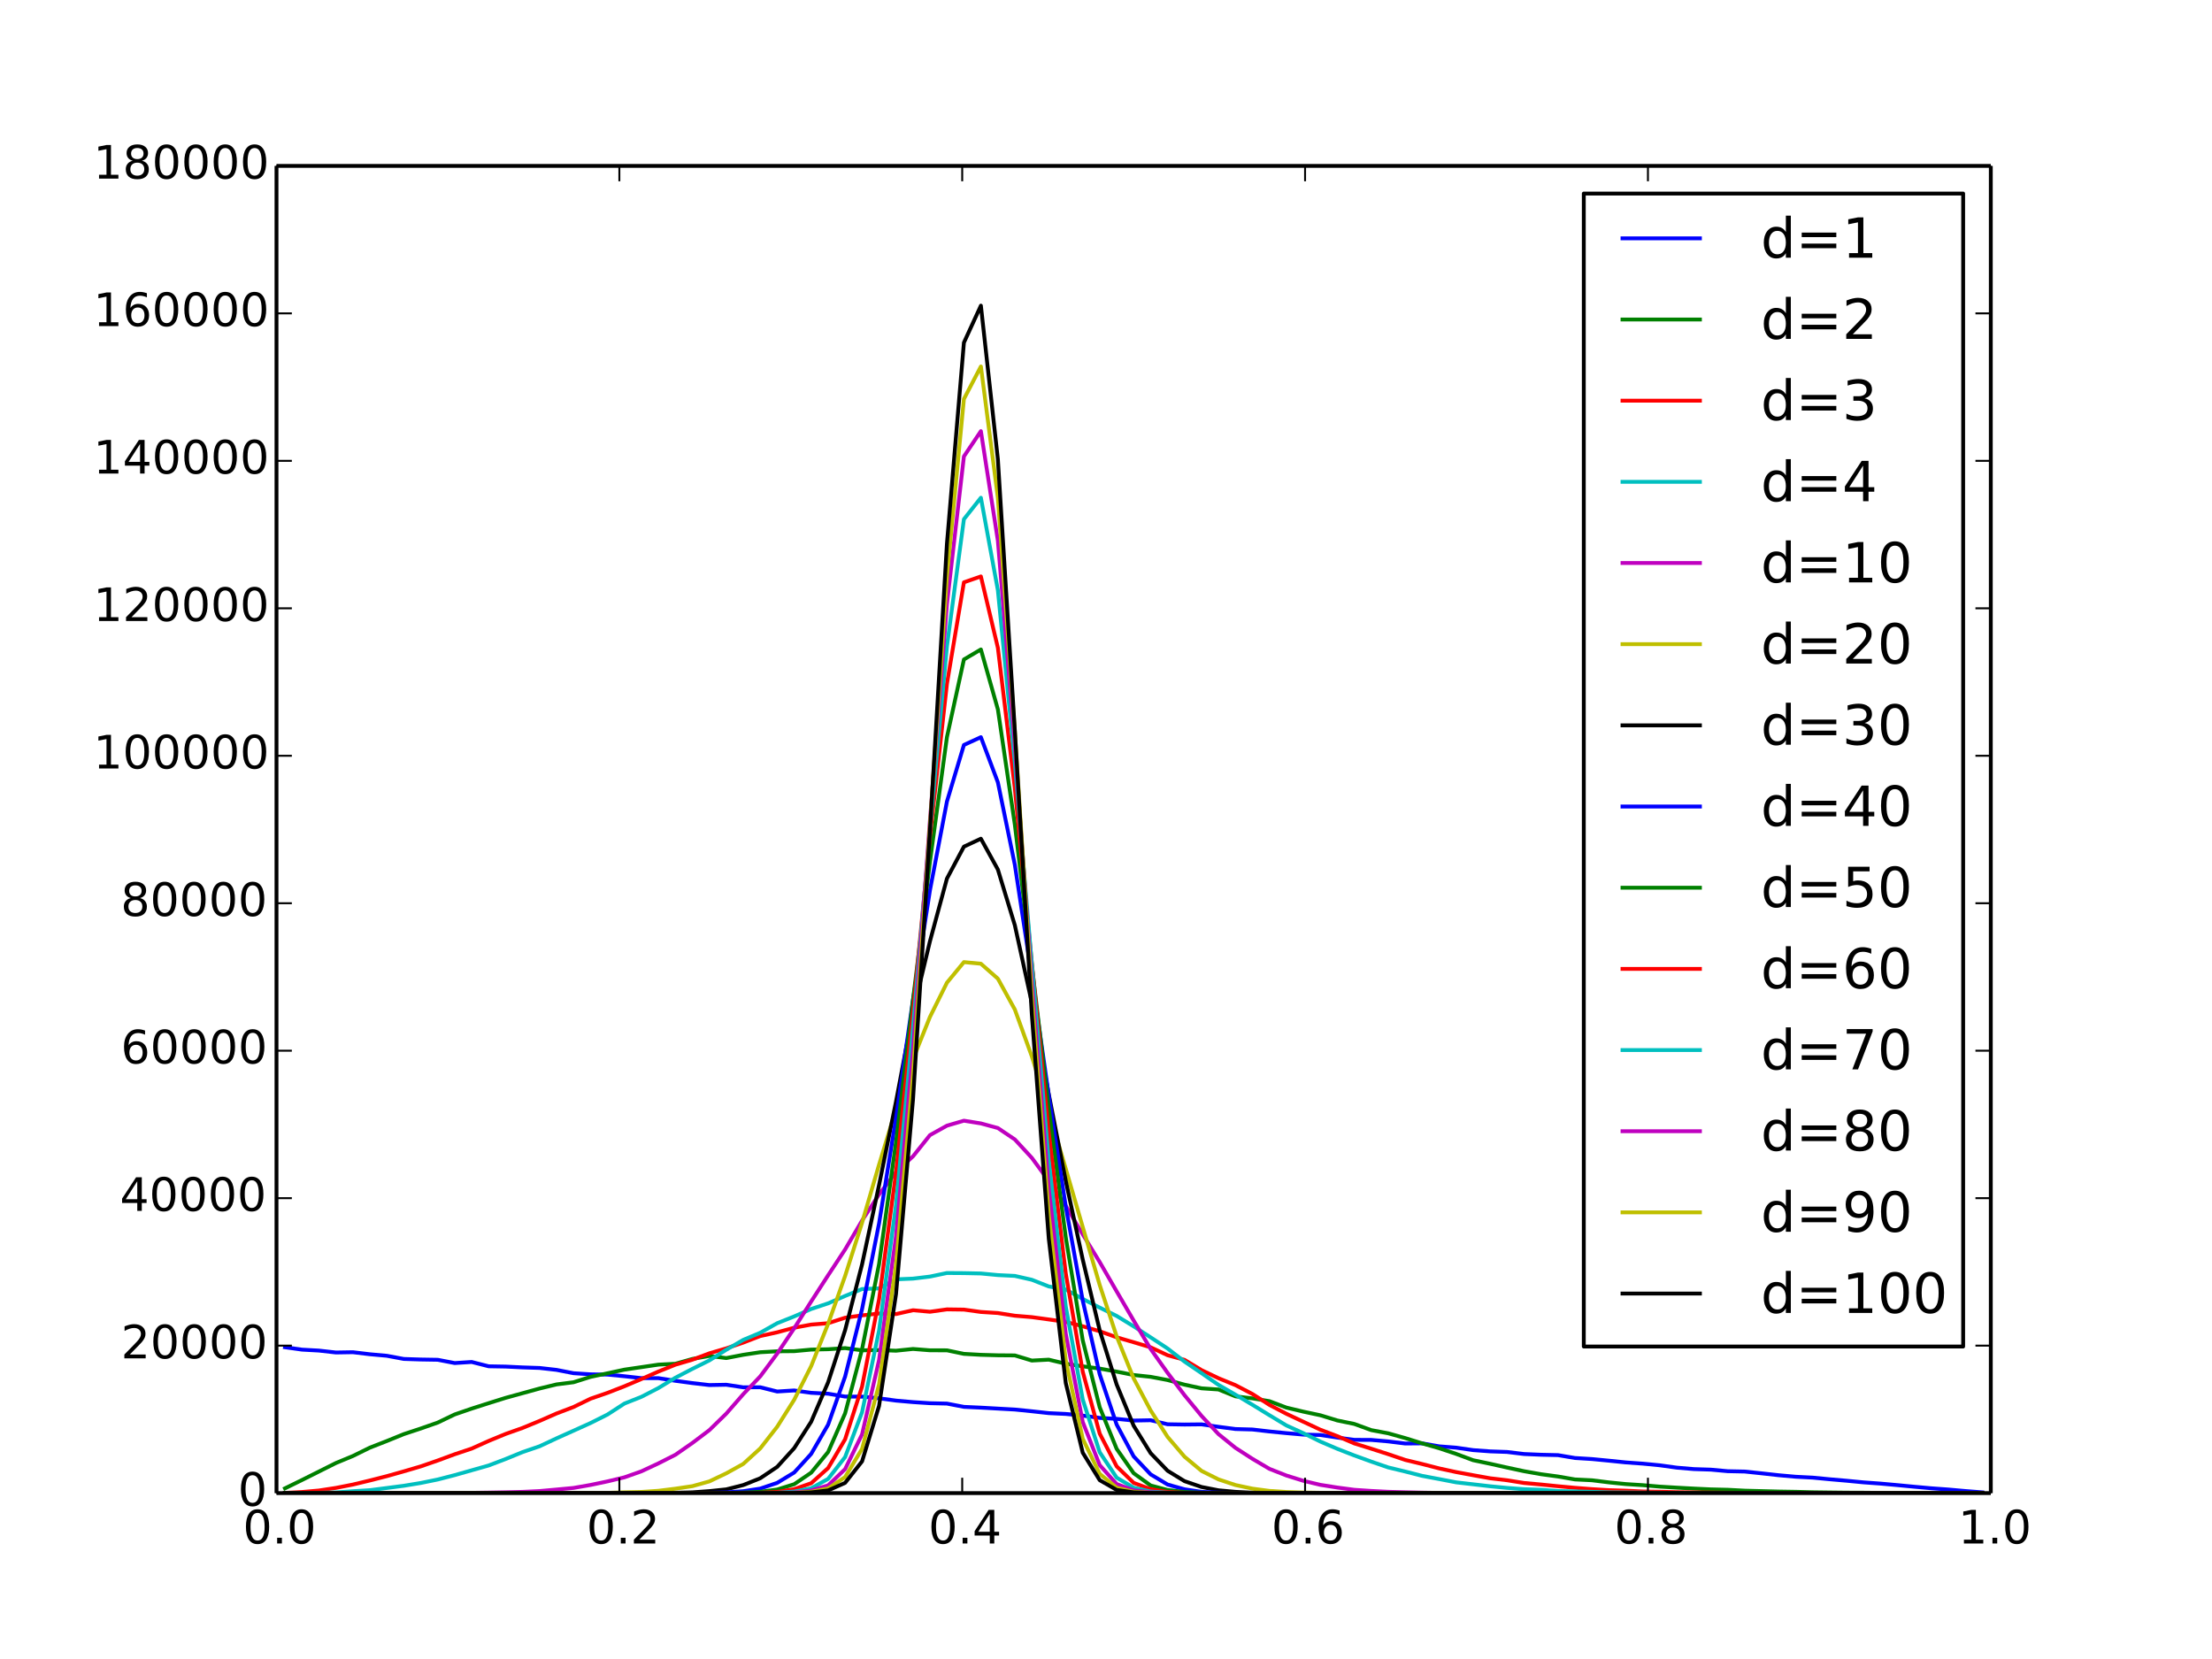 <?xml version="1.0" encoding="utf-8" standalone="no"?>
<!DOCTYPE svg PUBLIC "-//W3C//DTD SVG 1.1//EN"
  "http://www.w3.org/Graphics/SVG/1.1/DTD/svg11.dtd">
<!-- Created with matplotlib (http://matplotlib.org/) -->
<svg height="432" version="1.1" viewBox="0 0 576 432" width="576" xmlns="http://www.w3.org/2000/svg" xmlns:xlink="http://www.w3.org/1999/xlink">
 <defs>
  <style type="text/css">
*{stroke-linecap:butt;stroke-linejoin:round;}
  </style>
 </defs>
 <g id="figure_1">
  <g id="patch_1">
   <path d="
M0 432
L576 432
L576 0
L0 0
z
" style="fill:#ffffff;"/>
  </g>
  <g id="axes_1">
   <g id="patch_2">
    <path d="
M72 388.8
L518.4 388.8
L518.4 43.2
L72 43.2
z
" style="fill:#ffffff;"/>
   </g>
   <g id="line2d_1">
    <path clip-path="url(#p7ff5b81e1d)" d="
M74.21 350.817
L78.63 351.443
L83.049 351.688
L87.469 352.188
L91.889 352.113
L96.309 352.643
L100.729 353.042
L105.149 353.868
L109.568 354.012
L113.988 354.084
L118.408 354.937
L122.828 354.655
L127.248 355.778
L131.667 355.855
L136.087 356.068
L140.507 356.214
L144.927 356.715
L149.347 357.581
L153.766 357.869
L158.186 357.942
L162.606 358.37
L167.026 358.869
L171.446 358.865
L175.865 359.555
L180.285 360.152
L184.705 360.666
L189.125 360.584
L193.545 361.254
L197.964 361.24
L202.384 362.346
L206.804 362.07
L211.224 362.686
L215.644 362.92
L220.063 363.661
L224.483 363.681
L228.903 364.115
L233.323 364.714
L237.743 365.105
L242.162 365.391
L246.582 365.493
L251.002 366.342
L255.422 366.547
L259.842 366.795
L264.261 367.041
L268.681 367.49
L273.101 367.976
L277.521 368.187
L281.941 368.617
L286.36 369.22
L290.78 369.469
L295.2 369.913
L299.62 369.827
L304.04 370.873
L308.459 370.946
L312.879 370.898
L317.299 371.539
L321.719 372.115
L326.139 372.238
L330.558 372.749
L334.978 373.185
L339.398 373.567
L343.818 373.667
L348.238 374.333
L352.657 374.93
L357.077 374.953
L361.497 375.341
L365.917 375.888
L370.337 375.852
L374.756 376.623
L379.176 376.967
L383.596 377.608
L388.016 377.933
L392.436 378.088
L396.855 378.624
L401.275 378.812
L405.695 378.912
L410.115 379.661
L414.535 379.932
L418.954 380.358
L423.374 380.813
L427.794 381.128
L432.214 381.56
L436.634 382.172
L441.053 382.548
L445.473 382.689
L449.893 383.096
L454.313 383.188
L458.733 383.654
L463.152 384.144
L467.572 384.541
L471.992 384.768
L476.412 385.192
L480.832 385.576
L485.251 386.004
L489.671 386.323
L494.091 386.723
L498.511 387.147
L502.931 387.546
L507.35 387.863
L511.77 388.26
L516.19 388.606" style="fill:none;stroke:#0000ff;stroke-linecap:square;"/>
   </g>
   <g id="line2d_2">
    <path clip-path="url(#p7ff5b81e1d)" d="
M74.21 387.562
L78.63 385.396
L83.049 383.186
L87.469 380.97
L91.889 379.14
L96.309 376.965
L100.729 375.241
L105.149 373.442
L109.568 371.983
L113.988 370.435
L118.408 368.317
L122.828 366.799
L127.248 365.384
L131.667 363.999
L136.087 362.784
L140.507 361.567
L144.927 360.497
L149.347 359.935
L153.766 358.541
L158.186 357.602
L162.606 356.648
L167.026 356.001
L171.446 355.348
L175.865 355.121
L180.285 353.871
L184.705 353.084
L189.125 353.639
L193.545 352.787
L197.964 352.118
L202.384 351.876
L206.804 351.84
L211.224 351.433
L215.644 351.337
L220.063 351.043
L224.483 351.619
L228.903 351.56
L233.323 351.721
L237.743 351.266
L242.162 351.617
L246.582 351.623
L251.002 352.543
L255.422 352.792
L259.842 352.913
L264.261 352.948
L268.681 354.284
L273.101 354.052
L277.521 355.11
L281.941 355.788
L286.36 356.377
L290.78 357.168
L295.2 358.051
L299.62 358.522
L304.04 359.359
L308.459 360.566
L312.879 361.517
L317.299 361.82
L321.719 363.608
L326.139 364.132
L330.558 364.861
L334.978 366.534
L339.398 367.59
L343.818 368.532
L348.238 369.886
L352.657 370.792
L357.077 372.401
L361.497 373.231
L365.917 374.475
L370.337 375.85
L374.756 377.115
L379.176 378.591
L383.596 380.235
L388.016 381.162
L392.436 382.147
L396.855 383.098
L401.275 383.879
L405.695 384.476
L410.115 385.242
L414.535 385.457
L418.954 386.008
L423.374 386.45
L427.794 386.734
L432.214 387.114
L436.634 387.379
L441.053 387.617
L445.473 387.825
L449.893 387.93
L454.313 388.163
L458.733 388.28
L463.152 388.391
L467.572 388.462
L471.992 388.575
L476.412 388.633
L480.832 388.683
L485.251 388.7
L489.671 388.742
L494.091 388.764
L498.511 388.771
L502.931 388.787
L507.35 388.794
L511.77 388.796
L516.19 388.8" style="fill:none;stroke:#008000;stroke-linecap:square;"/>
   </g>
   <g id="line2d_3">
    <path clip-path="url(#p7ff5b81e1d)" d="
M74.21 388.75
L78.63 388.514
L83.049 388.122
L87.469 387.446
L91.889 386.577
L96.309 385.515
L100.729 384.386
L105.149 383.142
L109.568 381.842
L113.988 380.314
L118.408 378.682
L122.828 377.207
L127.248 375.216
L131.667 373.396
L136.087 371.827
L140.507 370.005
L144.927 368.066
L149.347 366.382
L153.766 364.224
L158.186 362.7
L162.606 360.979
L167.026 359.094
L171.446 357.147
L175.865 355.367
L180.285 354.065
L184.705 352.404
L189.125 351.108
L193.545 349.609
L197.964 347.908
L202.384 346.932
L206.804 345.738
L211.224 344.92
L215.644 344.567
L220.063 343.135
L224.483 342.52
L228.903 342.033
L233.323 342.177
L237.743 341.182
L242.162 341.578
L246.582 340.959
L251.002 341.017
L255.422 341.633
L259.842 341.912
L264.261 342.611
L268.681 342.977
L273.101 343.582
L277.521 344.214
L281.941 345.356
L286.36 346.656
L290.78 348.23
L295.2 349.515
L299.62 350.838
L304.04 352.9
L308.459 354.109
L312.879 356.778
L317.299 358.883
L321.719 360.693
L326.139 362.997
L330.558 365.835
L334.978 368.154
L339.398 370.226
L343.818 372.294
L348.238 373.968
L352.657 375.863
L357.077 377.242
L361.497 378.664
L365.917 380.164
L370.337 381.229
L374.756 382.368
L379.176 383.324
L383.596 384.142
L388.016 384.935
L392.436 385.455
L396.855 386.164
L401.275 386.563
L405.695 387.012
L410.115 387.42
L414.535 387.767
L418.954 388.032
L423.374 388.168
L427.794 388.376
L432.214 388.449
L436.634 388.558
L441.053 388.608
L445.473 388.658
L449.893 388.71
L454.313 388.729
L458.733 388.756
L463.152 388.767
L467.572 388.788
L471.992 388.79
L476.412 388.79
L480.832 388.798
L485.251 388.798
L489.671 388.8
L494.091 388.8
L498.511 388.798
L502.931 388.8
L507.35 388.8
L511.77 388.8
L516.19 388.8" style="fill:none;stroke:#ff0000;stroke-linecap:square;"/>
   </g>
   <g id="line2d_4">
    <path clip-path="url(#p7ff5b81e1d)" d="
M74.21 388.8
L78.63 388.785
L83.049 388.721
L87.469 388.618
L91.889 388.31
L96.309 388.038
L100.729 387.469
L105.149 386.893
L109.568 386.164
L113.988 385.26
L118.408 384.117
L122.828 382.861
L127.248 381.606
L131.667 379.926
L136.087 378.119
L140.507 376.606
L144.927 374.536
L149.347 372.553
L153.766 370.56
L158.186 368.344
L162.606 365.48
L167.026 363.727
L171.446 361.446
L175.865 358.758
L180.285 356.454
L184.705 354.255
L189.125 351.469
L193.545 348.902
L197.964 347.048
L202.384 344.557
L206.804 342.795
L211.224 340.86
L215.644 339.389
L220.063 337.465
L224.483 335.664
L228.903 335.495
L233.323 333.132
L237.743 332.949
L242.162 332.415
L246.582 331.488
L251.002 331.519
L255.422 331.611
L259.842 332.029
L264.261 332.243
L268.681 333.247
L273.101 334.986
L277.521 335.795
L281.941 338.243
L286.36 340.502
L290.78 342.672
L295.2 345.379
L299.62 348.242
L304.04 351.149
L308.459 354.566
L312.879 357.567
L317.299 360.624
L321.719 363.178
L326.139 365.806
L330.558 368.519
L334.978 371.184
L339.398 373.208
L343.818 375.381
L348.238 377.272
L352.657 378.995
L357.077 380.6
L361.497 382.118
L365.917 383.182
L370.337 384.315
L374.756 385.146
L379.176 385.999
L383.596 386.508
L388.016 387.018
L392.436 387.446
L396.855 387.784
L401.275 387.926
L405.695 388.262
L410.115 388.356
L414.535 388.476
L418.954 388.604
L423.374 388.637
L427.794 388.675
L432.214 388.712
L436.634 388.756
L441.053 388.771
L445.473 388.783
L449.893 388.794
L454.313 388.794
L458.733 388.794
L463.152 388.8
L467.572 388.794
L471.992 388.798
L476.412 388.8
L480.832 388.8
L485.251 388.8
L489.671 388.8
L494.091 388.8
L498.511 388.8
L502.931 388.8
L507.35 388.8
L511.77 388.8
L516.19 388.8" style="fill:none;stroke:#00bfbf;stroke-linecap:square;"/>
   </g>
   <g id="line2d_5">
    <path clip-path="url(#p7ff5b81e1d)" d="
M74.21 388.8
L78.63 388.8
L83.049 388.8
L87.469 388.8
L91.889 388.8
L96.309 388.8
L100.729 388.8
L105.149 388.8
L109.568 388.796
L113.988 388.788
L118.408 388.773
L122.828 388.733
L127.248 388.668
L131.667 388.585
L136.087 388.477
L140.507 388.266
L144.927 387.867
L149.347 387.454
L153.766 386.68
L158.186 385.753
L162.606 384.689
L167.026 383.128
L171.446 381.06
L175.865 378.826
L180.285 375.75
L184.705 372.409
L189.125 368.099
L193.545 363.037
L197.964 358.41
L202.384 352.466
L206.804 345.886
L211.224 338.915
L215.644 332.079
L220.063 325.359
L224.483 317.829
L228.903 311.03
L233.323 305.186
L237.743 301.11
L242.162 295.576
L246.582 293.121
L251.002 291.825
L255.422 292.535
L259.842 293.737
L264.261 296.709
L268.681 301.496
L273.101 307.503
L277.521 313.993
L281.941 321.42
L286.36 328.637
L290.78 336.28
L295.2 343.86
L299.62 351.262
L304.04 357.492
L308.459 363.32
L312.879 368.703
L317.299 373.448
L321.719 377.025
L326.139 379.88
L330.558 382.483
L334.978 384.223
L339.398 385.601
L343.818 386.653
L348.238 387.352
L352.657 387.938
L357.077 388.236
L361.497 388.462
L365.917 388.579
L370.337 388.681
L374.756 388.748
L379.176 388.752
L383.596 388.787
L388.016 388.785
L392.436 388.792
L396.855 388.798
L401.275 388.798
L405.695 388.8
L410.115 388.8
L414.535 388.8
L418.954 388.8
L423.374 388.8
L427.794 388.8
L432.214 388.8
L436.634 388.8
L441.053 388.8
L445.473 388.8
L449.893 388.8
L454.313 388.8
L458.733 388.8
L463.152 388.8
L467.572 388.8
L471.992 388.8
L476.412 388.8
L480.832 388.8
L485.251 388.8
L489.671 388.8
L494.091 388.8
L498.511 388.8
L502.931 388.8
L507.35 388.8
L511.77 388.8
L516.19 388.8" style="fill:none;stroke:#bf00bf;stroke-linecap:square;"/>
   </g>
   <g id="line2d_6">
    <path clip-path="url(#p7ff5b81e1d)" d="
M74.21 388.8
L78.63 388.8
L83.049 388.8
L87.469 388.8
L91.889 388.8
L96.309 388.8
L100.729 388.8
L105.149 388.8
L109.568 388.8
L113.988 388.8
L118.408 388.8
L122.828 388.8
L127.248 388.8
L131.667 388.8
L136.087 388.8
L140.507 388.798
L144.927 388.79
L149.347 388.79
L153.766 388.775
L158.186 388.742
L162.606 388.593
L167.026 388.495
L171.446 388.197
L175.865 387.648
L180.285 386.993
L184.705 385.755
L189.125 383.649
L193.545 381.197
L197.964 377.169
L202.384 371.512
L206.804 364.5
L211.224 355.745
L215.644 344.7
L220.063 332.269
L224.483 318.397
L228.903 303.27
L233.323 288.797
L237.743 275.818
L242.162 264.793
L246.582 255.892
L251.002 250.529
L255.422 250.95
L259.842 254.844
L264.261 262.875
L268.681 275.065
L273.101 289.265
L277.521 304.345
L281.941 319.505
L286.36 334.606
L290.78 348.002
L295.2 358.925
L299.62 367.263
L304.04 374.17
L308.459 379.329
L312.879 383.019
L317.299 385.231
L321.719 386.7
L326.139 387.64
L330.558 388.226
L334.978 388.514
L339.398 388.648
L343.818 388.721
L348.238 388.762
L352.657 388.792
L357.077 388.79
L361.497 388.8
L365.917 388.8
L370.337 388.8
L374.756 388.8
L379.176 388.8
L383.596 388.8
L388.016 388.8
L392.436 388.8
L396.855 388.8
L401.275 388.8
L405.695 388.8
L410.115 388.8
L414.535 388.8
L418.954 388.8
L423.374 388.8
L427.794 388.8
L432.214 388.8
L436.634 388.8
L441.053 388.8
L445.473 388.8
L449.893 388.8
L454.313 388.8
L458.733 388.8
L463.152 388.8
L467.572 388.8
L471.992 388.8
L476.412 388.8
L480.832 388.8
L485.251 388.8
L489.671 388.8
L494.091 388.8
L498.511 388.8
L502.931 388.8
L507.35 388.8
L511.77 388.8
L516.19 388.8" style="fill:none;stroke:#bfbf00;stroke-linecap:square;"/>
   </g>
   <g id="line2d_7">
    <path clip-path="url(#p7ff5b81e1d)" d="
M74.21 388.8
L78.63 388.8
L83.049 388.8
L87.469 388.8
L91.889 388.8
L96.309 388.8
L100.729 388.8
L105.149 388.8
L109.568 388.8
L113.988 388.8
L118.408 388.8
L122.828 388.8
L127.248 388.8
L131.667 388.8
L136.087 388.8
L140.507 388.8
L144.927 388.8
L149.347 388.8
L153.766 388.8
L158.186 388.798
L162.606 388.792
L167.026 388.783
L171.446 388.764
L175.865 388.708
L180.285 388.6
L184.705 388.285
L189.125 387.823
L193.545 386.707
L197.964 384.935
L202.384 381.965
L206.804 377.1
L211.224 370.224
L215.644 359.935
L220.063 346.381
L224.483 329.219
L228.903 308.594
L233.323 286.831
L237.743 263.53
L242.162 245.084
L246.582 228.778
L251.002 220.464
L255.422 218.396
L259.842 226.418
L264.261 240.927
L268.681 261.105
L273.101 284.964
L277.521 307.484
L281.941 327.982
L286.36 346.408
L290.78 360.53
L295.2 371.253
L299.62 378.394
L304.04 382.986
L308.459 385.692
L312.879 387.206
L317.299 388.07
L321.719 388.476
L326.139 388.691
L330.558 388.75
L334.978 388.781
L339.398 388.794
L343.818 388.794
L348.238 388.8
L352.657 388.8
L357.077 388.8
L361.497 388.8
L365.917 388.8
L370.337 388.8
L374.756 388.8
L379.176 388.8
L383.596 388.8
L388.016 388.8
L392.436 388.8
L396.855 388.8
L401.275 388.8
L405.695 388.8
L410.115 388.8
L414.535 388.8
L418.954 388.8
L423.374 388.8
L427.794 388.8
L432.214 388.8
L436.634 388.8
L441.053 388.8
L445.473 388.8
L449.893 388.8
L454.313 388.8
L458.733 388.8
L463.152 388.8
L467.572 388.8
L471.992 388.8
L476.412 388.8
L480.832 388.8
L485.251 388.8
L489.671 388.8
L494.091 388.8
L498.511 388.8
L502.931 388.8
L507.35 388.8
L511.77 388.8
L516.19 388.8" style="fill:none;stroke:#000000;stroke-linecap:square;"/>
   </g>
   <g id="line2d_8">
    <path clip-path="url(#p7ff5b81e1d)" d="
M74.21 388.8
L78.63 388.8
L83.049 388.8
L87.469 388.8
L91.889 388.8
L96.309 388.8
L100.729 388.8
L105.149 388.8
L109.568 388.8
L113.988 388.8
L118.408 388.8
L122.828 388.8
L127.248 388.8
L131.667 388.8
L136.087 388.8
L140.507 388.8
L144.927 388.8
L149.347 388.8
L153.766 388.8
L158.186 388.8
L162.606 388.8
L167.026 388.8
L171.446 388.798
L175.865 388.798
L180.285 388.775
L184.705 388.717
L189.125 388.606
L193.545 388.305
L197.964 387.629
L202.384 386.131
L206.804 383.443
L211.224 378.595
L215.644 370.967
L220.063 358.464
L224.483 340.873
L228.903 318.576
L233.323 291.064
L237.743 260.339
L242.162 231.8
L246.582 208.71
L251.002 193.987
L255.422 191.956
L259.842 203.716
L264.261 225.18
L268.681 254.202
L273.101 285.285
L277.521 314.152
L281.941 338.678
L286.36 357.865
L290.78 370.969
L295.2 379.242
L299.62 383.921
L304.04 386.571
L308.459 387.811
L312.879 388.472
L317.299 388.673
L321.719 388.758
L326.139 388.777
L330.558 388.794
L334.978 388.8
L339.398 388.8
L343.818 388.8
L348.238 388.8
L352.657 388.8
L357.077 388.8
L361.497 388.8
L365.917 388.8
L370.337 388.8
L374.756 388.8
L379.176 388.8
L383.596 388.8
L388.016 388.8
L392.436 388.8
L396.855 388.8
L401.275 388.8
L405.695 388.8
L410.115 388.8
L414.535 388.8
L418.954 388.8
L423.374 388.8
L427.794 388.8
L432.214 388.8
L436.634 388.8
L441.053 388.8
L445.473 388.8
L449.893 388.8
L454.313 388.8
L458.733 388.8
L463.152 388.8
L467.572 388.8
L471.992 388.8
L476.412 388.8
L480.832 388.8
L485.251 388.8
L489.671 388.8
L494.091 388.8
L498.511 388.8
L502.931 388.8
L507.35 388.8
L511.77 388.8
L516.19 388.8" style="fill:none;stroke:#0000ff;stroke-linecap:square;"/>
   </g>
   <g id="line2d_9">
    <path clip-path="url(#p7ff5b81e1d)" d="
M74.21 388.8
L78.63 388.8
L83.049 388.8
L87.469 388.8
L91.889 388.8
L96.309 388.8
L100.729 388.8
L105.149 388.8
L109.568 388.8
L113.988 388.8
L118.408 388.8
L122.828 388.8
L127.248 388.8
L131.667 388.8
L136.087 388.8
L140.507 388.8
L144.927 388.8
L149.347 388.8
L153.766 388.8
L158.186 388.8
L162.606 388.8
L167.026 388.8
L171.446 388.8
L175.865 388.8
L180.285 388.796
L184.705 388.781
L189.125 388.756
L193.545 388.662
L197.964 388.458
L202.384 387.865
L206.804 386.486
L211.224 383.482
L215.644 378.094
L220.063 368.039
L224.483 351.32
L228.903 329.163
L233.323 297.391
L237.743 260.396
L242.162 224.367
L246.582 191.942
L251.002 171.725
L255.422 169.116
L259.842 184.71
L264.261 214.712
L268.681 251.299
L273.101 288.73
L277.521 322.188
L281.941 349.02
L286.36 366.449
L290.78 377.284
L295.2 383.616
L299.62 386.813
L304.04 387.992
L308.459 388.508
L312.879 388.689
L317.299 388.767
L321.719 388.787
L326.139 388.8
L330.558 388.8
L334.978 388.8
L339.398 388.8
L343.818 388.8
L348.238 388.8
L352.657 388.8
L357.077 388.8
L361.497 388.8
L365.917 388.8
L370.337 388.8
L374.756 388.8
L379.176 388.8
L383.596 388.8
L388.016 388.8
L392.436 388.8
L396.855 388.8
L401.275 388.8
L405.695 388.8
L410.115 388.8
L414.535 388.8
L418.954 388.8
L423.374 388.8
L427.794 388.8
L432.214 388.8
L436.634 388.8
L441.053 388.8
L445.473 388.8
L449.893 388.8
L454.313 388.8
L458.733 388.8
L463.152 388.8
L467.572 388.8
L471.992 388.8
L476.412 388.8
L480.832 388.8
L485.251 388.8
L489.671 388.8
L494.091 388.8
L498.511 388.8
L502.931 388.8
L507.35 388.8
L511.77 388.8
L516.19 388.8" style="fill:none;stroke:#008000;stroke-linecap:square;"/>
   </g>
   <g id="line2d_10">
    <path clip-path="url(#p7ff5b81e1d)" d="
M74.21 388.8
L78.63 388.8
L83.049 388.8
L87.469 388.8
L91.889 388.8
L96.309 388.8
L100.729 388.8
L105.149 388.8
L109.568 388.8
L113.988 388.8
L118.408 388.8
L122.828 388.8
L127.248 388.8
L131.667 388.8
L136.087 388.8
L140.507 388.8
L144.927 388.8
L149.347 388.8
L153.766 388.8
L158.186 388.8
L162.606 388.8
L167.026 388.8
L171.446 388.8
L175.865 388.8
L180.285 388.798
L184.705 388.8
L189.125 388.794
L193.545 388.767
L197.964 388.712
L202.384 388.491
L206.804 387.769
L211.224 386.227
L215.644 382.276
L220.063 374.788
L224.483 361.043
L228.903 338.362
L233.323 305.278
L237.743 263.604
L242.162 217.812
L246.582 178.067
L251.002 151.636
L255.422 150.102
L259.842 168.672
L264.261 205.315
L268.681 250.631
L273.101 295.056
L277.521 331.571
L281.941 357.176
L286.36 373.304
L290.78 381.838
L295.2 386.135
L299.62 387.769
L304.04 388.508
L308.459 388.723
L312.879 388.787
L317.299 388.792
L321.719 388.798
L326.139 388.8
L330.558 388.8
L334.978 388.8
L339.398 388.8
L343.818 388.8
L348.238 388.8
L352.657 388.8
L357.077 388.8
L361.497 388.8
L365.917 388.8
L370.337 388.8
L374.756 388.8
L379.176 388.8
L383.596 388.8
L388.016 388.8
L392.436 388.8
L396.855 388.8
L401.275 388.8
L405.695 388.8
L410.115 388.8
L414.535 388.8
L418.954 388.8
L423.374 388.8
L427.794 388.8
L432.214 388.8
L436.634 388.8
L441.053 388.8
L445.473 388.8
L449.893 388.8
L454.313 388.8
L458.733 388.8
L463.152 388.8
L467.572 388.8
L471.992 388.8
L476.412 388.8
L480.832 388.8
L485.251 388.8
L489.671 388.8
L494.091 388.8
L498.511 388.8
L502.931 388.8
L507.35 388.8
L511.77 388.8
L516.19 388.8" style="fill:none;stroke:#ff0000;stroke-linecap:square;"/>
   </g>
   <g id="line2d_11">
    <path clip-path="url(#p7ff5b81e1d)" d="
M74.21 388.8
L78.63 388.8
L83.049 388.8
L87.469 388.8
L91.889 388.8
L96.309 388.8
L100.729 388.8
L105.149 388.8
L109.568 388.8
L113.988 388.8
L118.408 388.8
L122.828 388.8
L127.248 388.8
L131.667 388.8
L136.087 388.8
L140.507 388.8
L144.927 388.8
L149.347 388.8
L153.766 388.8
L158.186 388.8
L162.606 388.8
L167.026 388.8
L171.446 388.8
L175.865 388.8
L180.285 388.8
L184.705 388.8
L189.125 388.8
L193.545 388.796
L197.964 388.775
L202.384 388.712
L206.804 388.391
L211.224 387.537
L215.644 385.094
L220.063 379.421
L224.483 367.73
L228.903 346.487
L233.323 313.676
L237.743 267.562
L242.162 215.858
L246.582 168.286
L251.002 135.199
L255.422 129.608
L259.842 153.686
L264.261 198.597
L268.681 251.028
L273.101 302.356
L277.521 340.191
L281.941 364.422
L286.36 378.163
L290.78 384.778
L295.2 387.383
L299.62 388.395
L304.04 388.698
L308.459 388.773
L312.879 388.8
L317.299 388.798
L321.719 388.8
L326.139 388.8
L330.558 388.8
L334.978 388.8
L339.398 388.8
L343.818 388.8
L348.238 388.8
L352.657 388.8
L357.077 388.8
L361.497 388.8
L365.917 388.8
L370.337 388.8
L374.756 388.8
L379.176 388.8
L383.596 388.8
L388.016 388.8
L392.436 388.8
L396.855 388.8
L401.275 388.8
L405.695 388.8
L410.115 388.8
L414.535 388.8
L418.954 388.8
L423.374 388.8
L427.794 388.8
L432.214 388.8
L436.634 388.8
L441.053 388.8
L445.473 388.8
L449.893 388.8
L454.313 388.8
L458.733 388.8
L463.152 388.8
L467.572 388.8
L471.992 388.8
L476.412 388.8
L480.832 388.8
L485.251 388.8
L489.671 388.8
L494.091 388.8
L498.511 388.8
L502.931 388.8
L507.35 388.8
L511.77 388.8
L516.19 388.8" style="fill:none;stroke:#00bfbf;stroke-linecap:square;"/>
   </g>
   <g id="line2d_12">
    <path clip-path="url(#p7ff5b81e1d)" d="
M74.21 388.8
L78.63 388.8
L83.049 388.8
L87.469 388.8
L91.889 388.8
L96.309 388.8
L100.729 388.8
L105.149 388.8
L109.568 388.8
L113.988 388.8
L118.408 388.8
L122.828 388.8
L127.248 388.8
L131.667 388.8
L136.087 388.8
L140.507 388.8
L144.927 388.8
L149.347 388.8
L153.766 388.8
L158.186 388.8
L162.606 388.8
L167.026 388.8
L171.446 388.8
L175.865 388.8
L180.285 388.8
L184.705 388.8
L189.125 388.8
L193.545 388.8
L197.964 388.794
L202.384 388.744
L206.804 388.641
L211.224 388.111
L215.644 386.788
L220.063 382.556
L224.483 373.498
L228.903 354.14
L233.323 321.865
L237.743 273.665
L242.162 213.539
L246.582 157.29
L251.002 118.848
L255.422 112.268
L259.842 140.78
L264.261 194.137
L268.681 255.723
L273.101 309.638
L277.521 347.316
L281.941 370.282
L286.36 381.512
L290.78 386.446
L295.2 388.07
L299.62 388.589
L304.04 388.769
L308.459 388.794
L312.879 388.796
L317.299 388.8
L321.719 388.8
L326.139 388.8
L330.558 388.8
L334.978 388.8
L339.398 388.8
L343.818 388.8
L348.238 388.8
L352.657 388.8
L357.077 388.8
L361.497 388.8
L365.917 388.8
L370.337 388.8
L374.756 388.8
L379.176 388.8
L383.596 388.8
L388.016 388.8
L392.436 388.8
L396.855 388.8
L401.275 388.8
L405.695 388.8
L410.115 388.8
L414.535 388.8
L418.954 388.8
L423.374 388.8
L427.794 388.8
L432.214 388.8
L436.634 388.8
L441.053 388.8
L445.473 388.8
L449.893 388.8
L454.313 388.8
L458.733 388.8
L463.152 388.8
L467.572 388.8
L471.992 388.8
L476.412 388.8
L480.832 388.8
L485.251 388.8
L489.671 388.8
L494.091 388.8
L498.511 388.8
L502.931 388.8
L507.35 388.8
L511.77 388.8
L516.19 388.8" style="fill:none;stroke:#bf00bf;stroke-linecap:square;"/>
   </g>
   <g id="line2d_13">
    <path clip-path="url(#p7ff5b81e1d)" d="
M74.21 388.8
L78.63 388.8
L83.049 388.8
L87.469 388.8
L91.889 388.8
L96.309 388.8
L100.729 388.8
L105.149 388.8
L109.568 388.8
L113.988 388.8
L118.408 388.8
L122.828 388.8
L127.248 388.8
L131.667 388.8
L136.087 388.8
L140.507 388.8
L144.927 388.8
L149.347 388.8
L153.766 388.8
L158.186 388.8
L162.606 388.8
L167.026 388.8
L171.446 388.8
L175.865 388.8
L180.285 388.8
L184.705 388.8
L189.125 388.8
L193.545 388.8
L197.964 388.8
L202.384 388.783
L206.804 388.723
L211.224 388.464
L215.644 387.592
L220.063 384.624
L224.483 377.276
L228.903 360.505
L233.323 329.328
L237.743 279.875
L242.162 214.723
L246.582 150.052
L251.002 103.897
L255.422 95.428
L259.842 129.604
L264.261 190.335
L268.681 259.505
L273.101 316.481
L277.521 354.219
L281.941 374.648
L286.36 383.781
L290.78 387.396
L295.2 388.451
L299.62 388.725
L304.04 388.785
L308.459 388.8
L312.879 388.8
L317.299 388.8
L321.719 388.8
L326.139 388.8
L330.558 388.8
L334.978 388.8
L339.398 388.8
L343.818 388.8
L348.238 388.8
L352.657 388.8
L357.077 388.8
L361.497 388.8
L365.917 388.8
L370.337 388.8
L374.756 388.8
L379.176 388.8
L383.596 388.8
L388.016 388.8
L392.436 388.8
L396.855 388.8
L401.275 388.8
L405.695 388.8
L410.115 388.8
L414.535 388.8
L418.954 388.8
L423.374 388.8
L427.794 388.8
L432.214 388.8
L436.634 388.8
L441.053 388.8
L445.473 388.8
L449.893 388.8
L454.313 388.8
L458.733 388.8
L463.152 388.8
L467.572 388.8
L471.992 388.8
L476.412 388.8
L480.832 388.8
L485.251 388.8
L489.671 388.8
L494.091 388.8
L498.511 388.8
L502.931 388.8
L507.35 388.8
L511.77 388.8
L516.19 388.8" style="fill:none;stroke:#bfbf00;stroke-linecap:square;"/>
   </g>
   <g id="line2d_14">
    <path clip-path="url(#p7ff5b81e1d)" d="
M74.21 388.8
L78.63 388.8
L83.049 388.8
L87.469 388.8
L91.889 388.8
L96.309 388.8
L100.729 388.8
L105.149 388.8
L109.568 388.8
L113.988 388.8
L118.408 388.8
L122.828 388.8
L127.248 388.8
L131.667 388.8
L136.087 388.8
L140.507 388.8
L144.927 388.8
L149.347 388.8
L153.766 388.8
L158.186 388.8
L162.606 388.8
L167.026 388.8
L171.446 388.8
L175.865 388.8
L180.285 388.8
L184.705 388.8
L189.125 388.8
L193.545 388.8
L197.964 388.8
L202.384 388.79
L206.804 388.779
L211.224 388.616
L215.644 388.103
L220.063 386.135
L224.483 380.527
L228.903 366.113
L233.323 336.95
L237.743 286.293
L242.162 216.127
L246.582 141.565
L251.002 89.215
L255.422 79.59
L259.842 119.555
L264.261 190.226
L268.681 264.081
L273.101 322.543
L277.521 360.123
L281.941 378.28
L286.36 385.436
L290.78 387.969
L295.2 388.616
L299.62 388.777
L304.04 388.792
L308.459 388.8
L312.879 388.8
L317.299 388.8
L321.719 388.8
L326.139 388.8
L330.558 388.8
L334.978 388.8
L339.398 388.8
L343.818 388.8
L348.238 388.8
L352.657 388.8
L357.077 388.8
L361.497 388.8
L365.917 388.8
L370.337 388.8
L374.756 388.8
L379.176 388.8
L383.596 388.8
L388.016 388.8
L392.436 388.8
L396.855 388.8
L401.275 388.8
L405.695 388.8
L410.115 388.8
L414.535 388.8
L418.954 388.8
L423.374 388.8
L427.794 388.8
L432.214 388.8
L436.634 388.8
L441.053 388.8
L445.473 388.8
L449.893 388.8
L454.313 388.8
L458.733 388.8
L463.152 388.8
L467.572 388.8
L471.992 388.8
L476.412 388.8
L480.832 388.8
L485.251 388.8
L489.671 388.8
L494.091 388.8
L498.511 388.8
L502.931 388.8
L507.35 388.8
L511.77 388.8
L516.19 388.8" style="fill:none;stroke:#000000;stroke-linecap:square;"/>
   </g>
   <g id="matplotlib.axis_1">
    <g id="xtick_1">
     <g id="line2d_15">
      <defs>
       <path d="
M0 0
L0 -4" id="mc7db9fdffb" style="stroke:#000000;stroke-width:0.5;"/>
      </defs>
      <g>
       <use style="stroke:#000000;stroke-width:0.5;" x="72.0" xlink:href="#mc7db9fdffb" y="388.8"/>
      </g>
     </g>
     <g id="line2d_16">
      <defs>
       <path d="
M0 0
L0 4" id="m5a7d422ac3" style="stroke:#000000;stroke-width:0.5;"/>
      </defs>
      <g>
       <use style="stroke:#000000;stroke-width:0.5;" x="72.0" xlink:href="#m5a7d422ac3" y="43.2"/>
      </g>
     </g>
     <g id="text_1">
      <!-- 0.0 -->
      <defs>
       <path d="
M31.781 66.406
Q24.172 66.406 20.328 58.906
Q16.5 51.422 16.5 36.375
Q16.5 21.391 20.328 13.891
Q24.172 6.391 31.781 6.391
Q39.453 6.391 43.281 13.891
Q47.125 21.391 47.125 36.375
Q47.125 51.422 43.281 58.906
Q39.453 66.406 31.781 66.406
M31.781 74.219
Q44.047 74.219 50.516 64.516
Q56.984 54.828 56.984 36.375
Q56.984 17.969 50.516 8.266
Q44.047 -1.422 31.781 -1.422
Q19.531 -1.422 13.062 8.266
Q6.594 17.969 6.594 36.375
Q6.594 54.828 13.062 64.516
Q19.531 74.219 31.781 74.219" id="BitstreamVeraSans-Roman-30"/>
       <path d="
M10.688 12.406
L21 12.406
L21 0
L10.688 0
z
" id="BitstreamVeraSans-Roman-2e"/>
      </defs>
      <g transform="translate(63.252 401.918)scale(0.12 -0.12)">
       <use xlink:href="#BitstreamVeraSans-Roman-30"/>
       <use x="63.623" xlink:href="#BitstreamVeraSans-Roman-2e"/>
       <use x="95.41" xlink:href="#BitstreamVeraSans-Roman-30"/>
      </g>
     </g>
    </g>
    <g id="xtick_2">
     <g id="line2d_17">
      <g>
       <use style="stroke:#000000;stroke-width:0.5;" x="161.28" xlink:href="#mc7db9fdffb" y="388.8"/>
      </g>
     </g>
     <g id="line2d_18">
      <g>
       <use style="stroke:#000000;stroke-width:0.5;" x="161.28" xlink:href="#m5a7d422ac3" y="43.2"/>
      </g>
     </g>
     <g id="text_2">
      <!-- 0.2 -->
      <defs>
       <path d="
M19.188 8.297
L53.609 8.297
L53.609 0
L7.328 0
L7.328 8.297
Q12.938 14.109 22.625 23.891
Q32.328 33.688 34.812 36.531
Q39.547 41.844 41.422 45.531
Q43.312 49.219 43.312 52.781
Q43.312 58.594 39.234 62.25
Q35.156 65.922 28.609 65.922
Q23.969 65.922 18.812 64.312
Q13.672 62.703 7.812 59.422
L7.812 69.391
Q13.766 71.781 18.938 73
Q24.125 74.219 28.422 74.219
Q39.75 74.219 46.484 68.547
Q53.219 62.891 53.219 53.422
Q53.219 48.922 51.531 44.891
Q49.859 40.875 45.406 35.406
Q44.188 33.984 37.641 27.219
Q31.109 20.453 19.188 8.297" id="BitstreamVeraSans-Roman-32"/>
      </defs>
      <g transform="translate(152.735 401.918)scale(0.12 -0.12)">
       <use xlink:href="#BitstreamVeraSans-Roman-30"/>
       <use x="63.623" xlink:href="#BitstreamVeraSans-Roman-2e"/>
       <use x="95.41" xlink:href="#BitstreamVeraSans-Roman-32"/>
      </g>
     </g>
    </g>
    <g id="xtick_3">
     <g id="line2d_19">
      <g>
       <use style="stroke:#000000;stroke-width:0.5;" x="250.56" xlink:href="#mc7db9fdffb" y="388.8"/>
      </g>
     </g>
     <g id="line2d_20">
      <g>
       <use style="stroke:#000000;stroke-width:0.5;" x="250.56" xlink:href="#m5a7d422ac3" y="43.2"/>
      </g>
     </g>
     <g id="text_3">
      <!-- 0.4 -->
      <defs>
       <path d="
M37.797 64.312
L12.891 25.391
L37.797 25.391
z

M35.203 72.906
L47.609 72.906
L47.609 25.391
L58.016 25.391
L58.016 17.188
L47.609 17.188
L47.609 0
L37.797 0
L37.797 17.188
L4.891 17.188
L4.891 26.703
z
" id="BitstreamVeraSans-Roman-34"/>
      </defs>
      <g transform="translate(241.75 401.918)scale(0.12 -0.12)">
       <use xlink:href="#BitstreamVeraSans-Roman-30"/>
       <use x="63.623" xlink:href="#BitstreamVeraSans-Roman-2e"/>
       <use x="95.41" xlink:href="#BitstreamVeraSans-Roman-34"/>
      </g>
     </g>
    </g>
    <g id="xtick_4">
     <g id="line2d_21">
      <g>
       <use style="stroke:#000000;stroke-width:0.5;" x="339.84" xlink:href="#mc7db9fdffb" y="388.8"/>
      </g>
     </g>
     <g id="line2d_22">
      <g>
       <use style="stroke:#000000;stroke-width:0.5;" x="339.84" xlink:href="#m5a7d422ac3" y="43.2"/>
      </g>
     </g>
     <g id="text_4">
      <!-- 0.6 -->
      <defs>
       <path d="
M33.016 40.375
Q26.375 40.375 22.484 35.828
Q18.609 31.297 18.609 23.391
Q18.609 15.531 22.484 10.953
Q26.375 6.391 33.016 6.391
Q39.656 6.391 43.531 10.953
Q47.406 15.531 47.406 23.391
Q47.406 31.297 43.531 35.828
Q39.656 40.375 33.016 40.375
M52.594 71.297
L52.594 62.312
Q48.875 64.062 45.094 64.984
Q41.312 65.922 37.594 65.922
Q27.828 65.922 22.672 59.328
Q17.531 52.734 16.797 39.406
Q19.672 43.656 24.016 45.922
Q28.375 48.188 33.594 48.188
Q44.578 48.188 50.953 41.516
Q57.328 34.859 57.328 23.391
Q57.328 12.156 50.688 5.359
Q44.047 -1.422 33.016 -1.422
Q20.359 -1.422 13.672 8.266
Q6.984 17.969 6.984 36.375
Q6.984 53.656 15.188 63.938
Q23.391 74.219 37.203 74.219
Q40.922 74.219 44.703 73.484
Q48.484 72.75 52.594 71.297" id="BitstreamVeraSans-Roman-36"/>
      </defs>
      <g transform="translate(331.072 401.918)scale(0.12 -0.12)">
       <use xlink:href="#BitstreamVeraSans-Roman-30"/>
       <use x="63.623" xlink:href="#BitstreamVeraSans-Roman-2e"/>
       <use x="95.41" xlink:href="#BitstreamVeraSans-Roman-36"/>
      </g>
     </g>
    </g>
    <g id="xtick_5">
     <g id="line2d_23">
      <g>
       <use style="stroke:#000000;stroke-width:0.5;" x="429.12" xlink:href="#mc7db9fdffb" y="388.8"/>
      </g>
     </g>
     <g id="line2d_24">
      <g>
       <use style="stroke:#000000;stroke-width:0.5;" x="429.12" xlink:href="#m5a7d422ac3" y="43.2"/>
      </g>
     </g>
     <g id="text_5">
      <!-- 0.8 -->
      <defs>
       <path d="
M31.781 34.625
Q24.75 34.625 20.719 30.859
Q16.703 27.094 16.703 20.516
Q16.703 13.922 20.719 10.156
Q24.75 6.391 31.781 6.391
Q38.812 6.391 42.859 10.172
Q46.922 13.969 46.922 20.516
Q46.922 27.094 42.891 30.859
Q38.875 34.625 31.781 34.625
M21.922 38.812
Q15.578 40.375 12.031 44.719
Q8.5 49.078 8.5 55.328
Q8.5 64.062 14.719 69.141
Q20.953 74.219 31.781 74.219
Q42.672 74.219 48.875 69.141
Q55.078 64.062 55.078 55.328
Q55.078 49.078 51.531 44.719
Q48 40.375 41.703 38.812
Q48.828 37.156 52.797 32.312
Q56.781 27.484 56.781 20.516
Q56.781 9.906 50.312 4.234
Q43.844 -1.422 31.781 -1.422
Q19.734 -1.422 13.25 4.234
Q6.781 9.906 6.781 20.516
Q6.781 27.484 10.781 32.312
Q14.797 37.156 21.922 38.812
M18.312 54.391
Q18.312 48.734 21.844 45.562
Q25.391 42.391 31.781 42.391
Q38.141 42.391 41.719 45.562
Q45.312 48.734 45.312 54.391
Q45.312 60.062 41.719 63.234
Q38.141 66.406 31.781 66.406
Q25.391 66.406 21.844 63.234
Q18.312 60.062 18.312 54.391" id="BitstreamVeraSans-Roman-38"/>
      </defs>
      <g transform="translate(420.384 401.918)scale(0.12 -0.12)">
       <use xlink:href="#BitstreamVeraSans-Roman-30"/>
       <use x="63.623" xlink:href="#BitstreamVeraSans-Roman-2e"/>
       <use x="95.41" xlink:href="#BitstreamVeraSans-Roman-38"/>
      </g>
     </g>
    </g>
    <g id="xtick_6">
     <g id="line2d_25">
      <g>
       <use style="stroke:#000000;stroke-width:0.5;" x="518.4" xlink:href="#mc7db9fdffb" y="388.8"/>
      </g>
     </g>
     <g id="line2d_26">
      <g>
       <use style="stroke:#000000;stroke-width:0.5;" x="518.4" xlink:href="#m5a7d422ac3" y="43.2"/>
      </g>
     </g>
     <g id="text_6">
      <!-- 1.0 -->
      <defs>
       <path d="
M12.406 8.297
L28.516 8.297
L28.516 63.922
L10.984 60.406
L10.984 69.391
L28.422 72.906
L38.281 72.906
L38.281 8.297
L54.391 8.297
L54.391 0
L12.406 0
z
" id="BitstreamVeraSans-Roman-31"/>
      </defs>
      <g transform="translate(509.916 401.918)scale(0.12 -0.12)">
       <use xlink:href="#BitstreamVeraSans-Roman-31"/>
       <use x="63.623" xlink:href="#BitstreamVeraSans-Roman-2e"/>
       <use x="95.41" xlink:href="#BitstreamVeraSans-Roman-30"/>
      </g>
     </g>
    </g>
   </g>
   <g id="matplotlib.axis_2">
    <g id="ytick_1">
     <g id="line2d_27">
      <defs>
       <path d="
M0 0
L4 0" id="md7965d1ba0" style="stroke:#000000;stroke-width:0.5;"/>
      </defs>
      <g>
       <use style="stroke:#000000;stroke-width:0.5;" x="72.0" xlink:href="#md7965d1ba0" y="388.8"/>
      </g>
     </g>
     <g id="line2d_28">
      <defs>
       <path d="
M0 0
L-4 0" id="md9a1c1a7cd" style="stroke:#000000;stroke-width:0.5;"/>
      </defs>
      <g>
       <use style="stroke:#000000;stroke-width:0.5;" x="518.4" xlink:href="#md9a1c1a7cd" y="388.8"/>
      </g>
     </g>
     <g id="text_7">
      <!-- 0 -->
      <g transform="translate(61.953 392.111)scale(0.12 -0.12)">
       <use xlink:href="#BitstreamVeraSans-Roman-30"/>
      </g>
     </g>
    </g>
    <g id="ytick_2">
     <g id="line2d_29">
      <g>
       <use style="stroke:#000000;stroke-width:0.5;" x="72.0" xlink:href="#md7965d1ba0" y="350.4"/>
      </g>
     </g>
     <g id="line2d_30">
      <g>
       <use style="stroke:#000000;stroke-width:0.5;" x="518.4" xlink:href="#md9a1c1a7cd" y="350.4"/>
      </g>
     </g>
     <g id="text_8">
      <!-- 20000 -->
      <g transform="translate(31.501 353.711)scale(0.12 -0.12)">
       <use xlink:href="#BitstreamVeraSans-Roman-32"/>
       <use x="63.623" xlink:href="#BitstreamVeraSans-Roman-30"/>
       <use x="127.246" xlink:href="#BitstreamVeraSans-Roman-30"/>
       <use x="190.869" xlink:href="#BitstreamVeraSans-Roman-30"/>
       <use x="254.492" xlink:href="#BitstreamVeraSans-Roman-30"/>
      </g>
     </g>
    </g>
    <g id="ytick_3">
     <g id="line2d_31">
      <g>
       <use style="stroke:#000000;stroke-width:0.5;" x="72.0" xlink:href="#md7965d1ba0" y="312.0"/>
      </g>
     </g>
     <g id="line2d_32">
      <g>
       <use style="stroke:#000000;stroke-width:0.5;" x="518.4" xlink:href="#md9a1c1a7cd" y="312.0"/>
      </g>
     </g>
     <g id="text_9">
      <!-- 40000 -->
      <g transform="translate(31.209 315.311)scale(0.12 -0.12)">
       <use xlink:href="#BitstreamVeraSans-Roman-34"/>
       <use x="63.623" xlink:href="#BitstreamVeraSans-Roman-30"/>
       <use x="127.246" xlink:href="#BitstreamVeraSans-Roman-30"/>
       <use x="190.869" xlink:href="#BitstreamVeraSans-Roman-30"/>
       <use x="254.492" xlink:href="#BitstreamVeraSans-Roman-30"/>
      </g>
     </g>
    </g>
    <g id="ytick_4">
     <g id="line2d_33">
      <g>
       <use style="stroke:#000000;stroke-width:0.5;" x="72.0" xlink:href="#md7965d1ba0" y="273.6"/>
      </g>
     </g>
     <g id="line2d_34">
      <g>
       <use style="stroke:#000000;stroke-width:0.5;" x="518.4" xlink:href="#md9a1c1a7cd" y="273.6"/>
      </g>
     </g>
     <g id="text_10">
      <!-- 60000 -->
      <g transform="translate(31.46 276.911)scale(0.12 -0.12)">
       <use xlink:href="#BitstreamVeraSans-Roman-36"/>
       <use x="63.623" xlink:href="#BitstreamVeraSans-Roman-30"/>
       <use x="127.246" xlink:href="#BitstreamVeraSans-Roman-30"/>
       <use x="190.869" xlink:href="#BitstreamVeraSans-Roman-30"/>
       <use x="254.492" xlink:href="#BitstreamVeraSans-Roman-30"/>
      </g>
     </g>
    </g>
    <g id="ytick_5">
     <g id="line2d_35">
      <g>
       <use style="stroke:#000000;stroke-width:0.5;" x="72.0" xlink:href="#md7965d1ba0" y="235.2"/>
      </g>
     </g>
     <g id="line2d_36">
      <g>
       <use style="stroke:#000000;stroke-width:0.5;" x="518.4" xlink:href="#md9a1c1a7cd" y="235.2"/>
      </g>
     </g>
     <g id="text_11">
      <!-- 80000 -->
      <g transform="translate(31.436 238.511)scale(0.12 -0.12)">
       <use xlink:href="#BitstreamVeraSans-Roman-38"/>
       <use x="63.623" xlink:href="#BitstreamVeraSans-Roman-30"/>
       <use x="127.246" xlink:href="#BitstreamVeraSans-Roman-30"/>
       <use x="190.869" xlink:href="#BitstreamVeraSans-Roman-30"/>
       <use x="254.492" xlink:href="#BitstreamVeraSans-Roman-30"/>
      </g>
     </g>
    </g>
    <g id="ytick_6">
     <g id="line2d_37">
      <g>
       <use style="stroke:#000000;stroke-width:0.5;" x="72.0" xlink:href="#md7965d1ba0" y="196.8"/>
      </g>
     </g>
     <g id="line2d_38">
      <g>
       <use style="stroke:#000000;stroke-width:0.5;" x="518.4" xlink:href="#md9a1c1a7cd" y="196.8"/>
      </g>
     </g>
     <g id="text_12">
      <!-- 100000 -->
      <g transform="translate(24.305 200.111)scale(0.12 -0.12)">
       <use xlink:href="#BitstreamVeraSans-Roman-31"/>
       <use x="63.623" xlink:href="#BitstreamVeraSans-Roman-30"/>
       <use x="127.246" xlink:href="#BitstreamVeraSans-Roman-30"/>
       <use x="190.869" xlink:href="#BitstreamVeraSans-Roman-30"/>
       <use x="254.492" xlink:href="#BitstreamVeraSans-Roman-30"/>
       <use x="318.115" xlink:href="#BitstreamVeraSans-Roman-30"/>
      </g>
     </g>
    </g>
    <g id="ytick_7">
     <g id="line2d_39">
      <g>
       <use style="stroke:#000000;stroke-width:0.5;" x="72.0" xlink:href="#md7965d1ba0" y="158.4"/>
      </g>
     </g>
     <g id="line2d_40">
      <g>
       <use style="stroke:#000000;stroke-width:0.5;" x="518.4" xlink:href="#md9a1c1a7cd" y="158.4"/>
      </g>
     </g>
     <g id="text_13">
      <!-- 120000 -->
      <g transform="translate(24.305 161.711)scale(0.12 -0.12)">
       <use xlink:href="#BitstreamVeraSans-Roman-31"/>
       <use x="63.623" xlink:href="#BitstreamVeraSans-Roman-32"/>
       <use x="127.246" xlink:href="#BitstreamVeraSans-Roman-30"/>
       <use x="190.869" xlink:href="#BitstreamVeraSans-Roman-30"/>
       <use x="254.492" xlink:href="#BitstreamVeraSans-Roman-30"/>
       <use x="318.115" xlink:href="#BitstreamVeraSans-Roman-30"/>
      </g>
     </g>
    </g>
    <g id="ytick_8">
     <g id="line2d_41">
      <g>
       <use style="stroke:#000000;stroke-width:0.5;" x="72.0" xlink:href="#md7965d1ba0" y="120.0"/>
      </g>
     </g>
     <g id="line2d_42">
      <g>
       <use style="stroke:#000000;stroke-width:0.5;" x="518.4" xlink:href="#md9a1c1a7cd" y="120.0"/>
      </g>
     </g>
     <g id="text_14">
      <!-- 140000 -->
      <g transform="translate(24.305 123.311)scale(0.12 -0.12)">
       <use xlink:href="#BitstreamVeraSans-Roman-31"/>
       <use x="63.623" xlink:href="#BitstreamVeraSans-Roman-34"/>
       <use x="127.246" xlink:href="#BitstreamVeraSans-Roman-30"/>
       <use x="190.869" xlink:href="#BitstreamVeraSans-Roman-30"/>
       <use x="254.492" xlink:href="#BitstreamVeraSans-Roman-30"/>
       <use x="318.115" xlink:href="#BitstreamVeraSans-Roman-30"/>
      </g>
     </g>
    </g>
    <g id="ytick_9">
     <g id="line2d_43">
      <g>
       <use style="stroke:#000000;stroke-width:0.5;" x="72.0" xlink:href="#md7965d1ba0" y="81.6"/>
      </g>
     </g>
     <g id="line2d_44">
      <g>
       <use style="stroke:#000000;stroke-width:0.5;" x="518.4" xlink:href="#md9a1c1a7cd" y="81.6"/>
      </g>
     </g>
     <g id="text_15">
      <!-- 160000 -->
      <g transform="translate(24.305 84.911)scale(0.12 -0.12)">
       <use xlink:href="#BitstreamVeraSans-Roman-31"/>
       <use x="63.623" xlink:href="#BitstreamVeraSans-Roman-36"/>
       <use x="127.246" xlink:href="#BitstreamVeraSans-Roman-30"/>
       <use x="190.869" xlink:href="#BitstreamVeraSans-Roman-30"/>
       <use x="254.492" xlink:href="#BitstreamVeraSans-Roman-30"/>
       <use x="318.115" xlink:href="#BitstreamVeraSans-Roman-30"/>
      </g>
     </g>
    </g>
    <g id="ytick_10">
     <g id="line2d_45">
      <g>
       <use style="stroke:#000000;stroke-width:0.5;" x="72.0" xlink:href="#md7965d1ba0" y="43.2"/>
      </g>
     </g>
     <g id="line2d_46">
      <g>
       <use style="stroke:#000000;stroke-width:0.5;" x="518.4" xlink:href="#md9a1c1a7cd" y="43.2"/>
      </g>
     </g>
     <g id="text_16">
      <!-- 180000 -->
      <g transform="translate(24.305 46.511)scale(0.12 -0.12)">
       <use xlink:href="#BitstreamVeraSans-Roman-31"/>
       <use x="63.623" xlink:href="#BitstreamVeraSans-Roman-38"/>
       <use x="127.246" xlink:href="#BitstreamVeraSans-Roman-30"/>
       <use x="190.869" xlink:href="#BitstreamVeraSans-Roman-30"/>
       <use x="254.492" xlink:href="#BitstreamVeraSans-Roman-30"/>
       <use x="318.115" xlink:href="#BitstreamVeraSans-Roman-30"/>
      </g>
     </g>
    </g>
   </g>
   <g id="patch_3">
    <path d="
M72 388.8
L518.4 388.8" style="fill:none;stroke:#000000;"/>
   </g>
   <g id="patch_4">
    <path d="
M72 43.2
L518.4 43.2" style="fill:none;stroke:#000000;"/>
   </g>
   <g id="patch_5">
    <path d="
M72 388.8
L72 43.2" style="fill:none;stroke:#000000;"/>
   </g>
   <g id="patch_6">
    <path d="
M518.4 388.8
L518.4 43.2" style="fill:none;stroke:#000000;"/>
   </g>
   <g id="legend_1">
    <g id="patch_7">
     <path d="
M412.416 350.631
L511.2 350.631
L511.2 50.4
L412.416 50.4
L412.416 350.631
z
" style="fill:#ffffff;stroke:#000000;"/>
    </g>
    <g id="line2d_47">
     <path d="
M422.496 62.062
L442.656 62.062" style="fill:none;stroke:#0000ff;stroke-linecap:square;"/>
    </g>
    <g id="line2d_48"/>
    <g id="text_17">
     <!-- d=1 -->
     <defs>
      <path d="
M45.406 46.391
L45.406 75.984
L54.391 75.984
L54.391 0
L45.406 0
L45.406 8.203
Q42.578 3.328 38.25 0.953
Q33.938 -1.422 27.875 -1.422
Q17.969 -1.422 11.734 6.484
Q5.516 14.406 5.516 27.297
Q5.516 40.188 11.734 48.094
Q17.969 56 27.875 56
Q33.938 56 38.25 53.625
Q42.578 51.266 45.406 46.391
M14.797 27.297
Q14.797 17.391 18.875 11.75
Q22.953 6.109 30.078 6.109
Q37.203 6.109 41.297 11.75
Q45.406 17.391 45.406 27.297
Q45.406 37.203 41.297 42.844
Q37.203 48.484 30.078 48.484
Q22.953 48.484 18.875 42.844
Q14.797 37.203 14.797 27.297" id="BitstreamVeraSans-Roman-64"/>
      <path d="
M10.594 45.406
L73.188 45.406
L73.188 37.203
L10.594 37.203
z

M10.594 25.484
L73.188 25.484
L73.188 17.188
L10.594 17.188
z
" id="BitstreamVeraSans-Roman-3d"/>
     </defs>
     <g transform="translate(458.496 67.102)scale(0.144 -0.144)">
      <use xlink:href="#BitstreamVeraSans-Roman-64"/>
      <use x="63.477" xlink:href="#BitstreamVeraSans-Roman-3d"/>
      <use x="147.266" xlink:href="#BitstreamVeraSans-Roman-31"/>
     </g>
    </g>
    <g id="line2d_49">
     <path d="
M422.496 83.198
L442.656 83.198" style="fill:none;stroke:#008000;stroke-linecap:square;"/>
    </g>
    <g id="line2d_50"/>
    <g id="text_18">
     <!-- d=2 -->
     <g transform="translate(458.496 88.238)scale(0.144 -0.144)">
      <use xlink:href="#BitstreamVeraSans-Roman-64"/>
      <use x="63.477" xlink:href="#BitstreamVeraSans-Roman-3d"/>
      <use x="147.266" xlink:href="#BitstreamVeraSans-Roman-32"/>
     </g>
    </g>
    <g id="line2d_51">
     <path d="
M422.496 104.335
L442.656 104.335" style="fill:none;stroke:#ff0000;stroke-linecap:square;"/>
    </g>
    <g id="line2d_52"/>
    <g id="text_19">
     <!-- d=3 -->
     <defs>
      <path d="
M40.578 39.312
Q47.656 37.797 51.625 33
Q55.609 28.219 55.609 21.188
Q55.609 10.406 48.188 4.484
Q40.766 -1.422 27.094 -1.422
Q22.516 -1.422 17.656 -0.516
Q12.797 0.391 7.625 2.203
L7.625 11.719
Q11.719 9.328 16.594 8.109
Q21.484 6.891 26.812 6.891
Q36.078 6.891 40.938 10.547
Q45.797 14.203 45.797 21.188
Q45.797 27.641 41.281 31.266
Q36.766 34.906 28.719 34.906
L20.219 34.906
L20.219 43.016
L29.109 43.016
Q36.375 43.016 40.234 45.922
Q44.094 48.828 44.094 54.297
Q44.094 59.906 40.109 62.906
Q36.141 65.922 28.719 65.922
Q24.656 65.922 20.016 65.031
Q15.375 64.156 9.812 62.312
L9.812 71.094
Q15.438 72.656 20.344 73.438
Q25.25 74.219 29.594 74.219
Q40.828 74.219 47.359 69.109
Q53.906 64.016 53.906 55.328
Q53.906 49.266 50.438 45.094
Q46.969 40.922 40.578 39.312" id="BitstreamVeraSans-Roman-33"/>
     </defs>
     <g transform="translate(458.496 109.375)scale(0.144 -0.144)">
      <use xlink:href="#BitstreamVeraSans-Roman-64"/>
      <use x="63.477" xlink:href="#BitstreamVeraSans-Roman-3d"/>
      <use x="147.266" xlink:href="#BitstreamVeraSans-Roman-33"/>
     </g>
    </g>
    <g id="line2d_53">
     <path d="
M422.496 125.471
L442.656 125.471" style="fill:none;stroke:#00bfbf;stroke-linecap:square;"/>
    </g>
    <g id="line2d_54"/>
    <g id="text_20">
     <!-- d=4 -->
     <g transform="translate(458.496 130.511)scale(0.144 -0.144)">
      <use xlink:href="#BitstreamVeraSans-Roman-64"/>
      <use x="63.477" xlink:href="#BitstreamVeraSans-Roman-3d"/>
      <use x="147.266" xlink:href="#BitstreamVeraSans-Roman-34"/>
     </g>
    </g>
    <g id="line2d_55">
     <path d="
M422.496 146.608
L442.656 146.608" style="fill:none;stroke:#bf00bf;stroke-linecap:square;"/>
    </g>
    <g id="line2d_56"/>
    <g id="text_21">
     <!-- d=10 -->
     <g transform="translate(458.496 151.648)scale(0.144 -0.144)">
      <use xlink:href="#BitstreamVeraSans-Roman-64"/>
      <use x="63.477" xlink:href="#BitstreamVeraSans-Roman-3d"/>
      <use x="147.266" xlink:href="#BitstreamVeraSans-Roman-31"/>
      <use x="210.889" xlink:href="#BitstreamVeraSans-Roman-30"/>
     </g>
    </g>
    <g id="line2d_57">
     <path d="
M422.496 167.744
L442.656 167.744" style="fill:none;stroke:#bfbf00;stroke-linecap:square;"/>
    </g>
    <g id="line2d_58"/>
    <g id="text_22">
     <!-- d=20 -->
     <g transform="translate(458.496 172.784)scale(0.144 -0.144)">
      <use xlink:href="#BitstreamVeraSans-Roman-64"/>
      <use x="63.477" xlink:href="#BitstreamVeraSans-Roman-3d"/>
      <use x="147.266" xlink:href="#BitstreamVeraSans-Roman-32"/>
      <use x="210.889" xlink:href="#BitstreamVeraSans-Roman-30"/>
     </g>
    </g>
    <g id="line2d_59">
     <path d="
M422.496 188.881
L442.656 188.881" style="fill:none;stroke:#000000;stroke-linecap:square;"/>
    </g>
    <g id="line2d_60"/>
    <g id="text_23">
     <!-- d=30 -->
     <g transform="translate(458.496 193.921)scale(0.144 -0.144)">
      <use xlink:href="#BitstreamVeraSans-Roman-64"/>
      <use x="63.477" xlink:href="#BitstreamVeraSans-Roman-3d"/>
      <use x="147.266" xlink:href="#BitstreamVeraSans-Roman-33"/>
      <use x="210.889" xlink:href="#BitstreamVeraSans-Roman-30"/>
     </g>
    </g>
    <g id="line2d_61">
     <path d="
M422.496 210.017
L442.656 210.017" style="fill:none;stroke:#0000ff;stroke-linecap:square;"/>
    </g>
    <g id="line2d_62"/>
    <g id="text_24">
     <!-- d=40 -->
     <g transform="translate(458.496 215.057)scale(0.144 -0.144)">
      <use xlink:href="#BitstreamVeraSans-Roman-64"/>
      <use x="63.477" xlink:href="#BitstreamVeraSans-Roman-3d"/>
      <use x="147.266" xlink:href="#BitstreamVeraSans-Roman-34"/>
      <use x="210.889" xlink:href="#BitstreamVeraSans-Roman-30"/>
     </g>
    </g>
    <g id="line2d_63">
     <path d="
M422.496 231.154
L442.656 231.154" style="fill:none;stroke:#008000;stroke-linecap:square;"/>
    </g>
    <g id="line2d_64"/>
    <g id="text_25">
     <!-- d=50 -->
     <defs>
      <path d="
M10.797 72.906
L49.516 72.906
L49.516 64.594
L19.828 64.594
L19.828 46.734
Q21.969 47.469 24.109 47.828
Q26.266 48.188 28.422 48.188
Q40.625 48.188 47.75 41.5
Q54.891 34.812 54.891 23.391
Q54.891 11.625 47.562 5.094
Q40.234 -1.422 26.906 -1.422
Q22.312 -1.422 17.547 -0.641
Q12.797 0.141 7.719 1.703
L7.719 11.625
Q12.109 9.234 16.797 8.062
Q21.484 6.891 26.703 6.891
Q35.156 6.891 40.078 11.328
Q45.016 15.766 45.016 23.391
Q45.016 31 40.078 35.438
Q35.156 39.891 26.703 39.891
Q22.75 39.891 18.812 39.016
Q14.891 38.141 10.797 36.281
z
" id="BitstreamVeraSans-Roman-35"/>
     </defs>
     <g transform="translate(458.496 236.194)scale(0.144 -0.144)">
      <use xlink:href="#BitstreamVeraSans-Roman-64"/>
      <use x="63.477" xlink:href="#BitstreamVeraSans-Roman-3d"/>
      <use x="147.266" xlink:href="#BitstreamVeraSans-Roman-35"/>
      <use x="210.889" xlink:href="#BitstreamVeraSans-Roman-30"/>
     </g>
    </g>
    <g id="line2d_65">
     <path d="
M422.496 252.29
L442.656 252.29" style="fill:none;stroke:#ff0000;stroke-linecap:square;"/>
    </g>
    <g id="line2d_66"/>
    <g id="text_26">
     <!-- d=60 -->
     <g transform="translate(458.496 257.33)scale(0.144 -0.144)">
      <use xlink:href="#BitstreamVeraSans-Roman-64"/>
      <use x="63.477" xlink:href="#BitstreamVeraSans-Roman-3d"/>
      <use x="147.266" xlink:href="#BitstreamVeraSans-Roman-36"/>
      <use x="210.889" xlink:href="#BitstreamVeraSans-Roman-30"/>
     </g>
    </g>
    <g id="line2d_67">
     <path d="
M422.496 273.427
L442.656 273.427" style="fill:none;stroke:#00bfbf;stroke-linecap:square;"/>
    </g>
    <g id="line2d_68"/>
    <g id="text_27">
     <!-- d=70 -->
     <defs>
      <path d="
M8.203 72.906
L55.078 72.906
L55.078 68.703
L28.609 0
L18.312 0
L43.219 64.594
L8.203 64.594
z
" id="BitstreamVeraSans-Roman-37"/>
     </defs>
     <g transform="translate(458.496 278.467)scale(0.144 -0.144)">
      <use xlink:href="#BitstreamVeraSans-Roman-64"/>
      <use x="63.477" xlink:href="#BitstreamVeraSans-Roman-3d"/>
      <use x="147.266" xlink:href="#BitstreamVeraSans-Roman-37"/>
      <use x="210.889" xlink:href="#BitstreamVeraSans-Roman-30"/>
     </g>
    </g>
    <g id="line2d_69">
     <path d="
M422.496 294.563
L442.656 294.563" style="fill:none;stroke:#bf00bf;stroke-linecap:square;"/>
    </g>
    <g id="line2d_70"/>
    <g id="text_28">
     <!-- d=80 -->
     <g transform="translate(458.496 299.603)scale(0.144 -0.144)">
      <use xlink:href="#BitstreamVeraSans-Roman-64"/>
      <use x="63.477" xlink:href="#BitstreamVeraSans-Roman-3d"/>
      <use x="147.266" xlink:href="#BitstreamVeraSans-Roman-38"/>
      <use x="210.889" xlink:href="#BitstreamVeraSans-Roman-30"/>
     </g>
    </g>
    <g id="line2d_71">
     <path d="
M422.496 315.7
L442.656 315.7" style="fill:none;stroke:#bfbf00;stroke-linecap:square;"/>
    </g>
    <g id="line2d_72"/>
    <g id="text_29">
     <!-- d=90 -->
     <defs>
      <path d="
M10.984 1.516
L10.984 10.5
Q14.703 8.734 18.5 7.812
Q22.312 6.891 25.984 6.891
Q35.75 6.891 40.891 13.453
Q46.047 20.016 46.781 33.406
Q43.953 29.203 39.594 26.953
Q35.25 24.703 29.984 24.703
Q19.047 24.703 12.672 31.312
Q6.297 37.938 6.297 49.422
Q6.297 60.641 12.938 67.422
Q19.578 74.219 30.609 74.219
Q43.266 74.219 49.922 64.516
Q56.594 54.828 56.594 36.375
Q56.594 19.141 48.406 8.859
Q40.234 -1.422 26.422 -1.422
Q22.703 -1.422 18.891 -0.688
Q15.094 0.047 10.984 1.516
M30.609 32.422
Q37.25 32.422 41.125 36.953
Q45.016 41.5 45.016 49.422
Q45.016 57.281 41.125 61.844
Q37.25 66.406 30.609 66.406
Q23.969 66.406 20.094 61.844
Q16.219 57.281 16.219 49.422
Q16.219 41.5 20.094 36.953
Q23.969 32.422 30.609 32.422" id="BitstreamVeraSans-Roman-39"/>
     </defs>
     <g transform="translate(458.496 320.74)scale(0.144 -0.144)">
      <use xlink:href="#BitstreamVeraSans-Roman-64"/>
      <use x="63.477" xlink:href="#BitstreamVeraSans-Roman-3d"/>
      <use x="147.266" xlink:href="#BitstreamVeraSans-Roman-39"/>
      <use x="210.889" xlink:href="#BitstreamVeraSans-Roman-30"/>
     </g>
    </g>
    <g id="line2d_73">
     <path d="
M422.496 336.836
L442.656 336.836" style="fill:none;stroke:#000000;stroke-linecap:square;"/>
    </g>
    <g id="line2d_74"/>
    <g id="text_30">
     <!-- d=100 -->
     <g transform="translate(458.496 341.876)scale(0.144 -0.144)">
      <use xlink:href="#BitstreamVeraSans-Roman-64"/>
      <use x="63.477" xlink:href="#BitstreamVeraSans-Roman-3d"/>
      <use x="147.266" xlink:href="#BitstreamVeraSans-Roman-31"/>
      <use x="210.889" xlink:href="#BitstreamVeraSans-Roman-30"/>
      <use x="274.512" xlink:href="#BitstreamVeraSans-Roman-30"/>
     </g>
    </g>
   </g>
  </g>
 </g>
 <defs>
  <clipPath id="p7ff5b81e1d">
   <rect height="345.6" width="446.4" x="72.0" y="43.2"/>
  </clipPath>
 </defs>
</svg>

